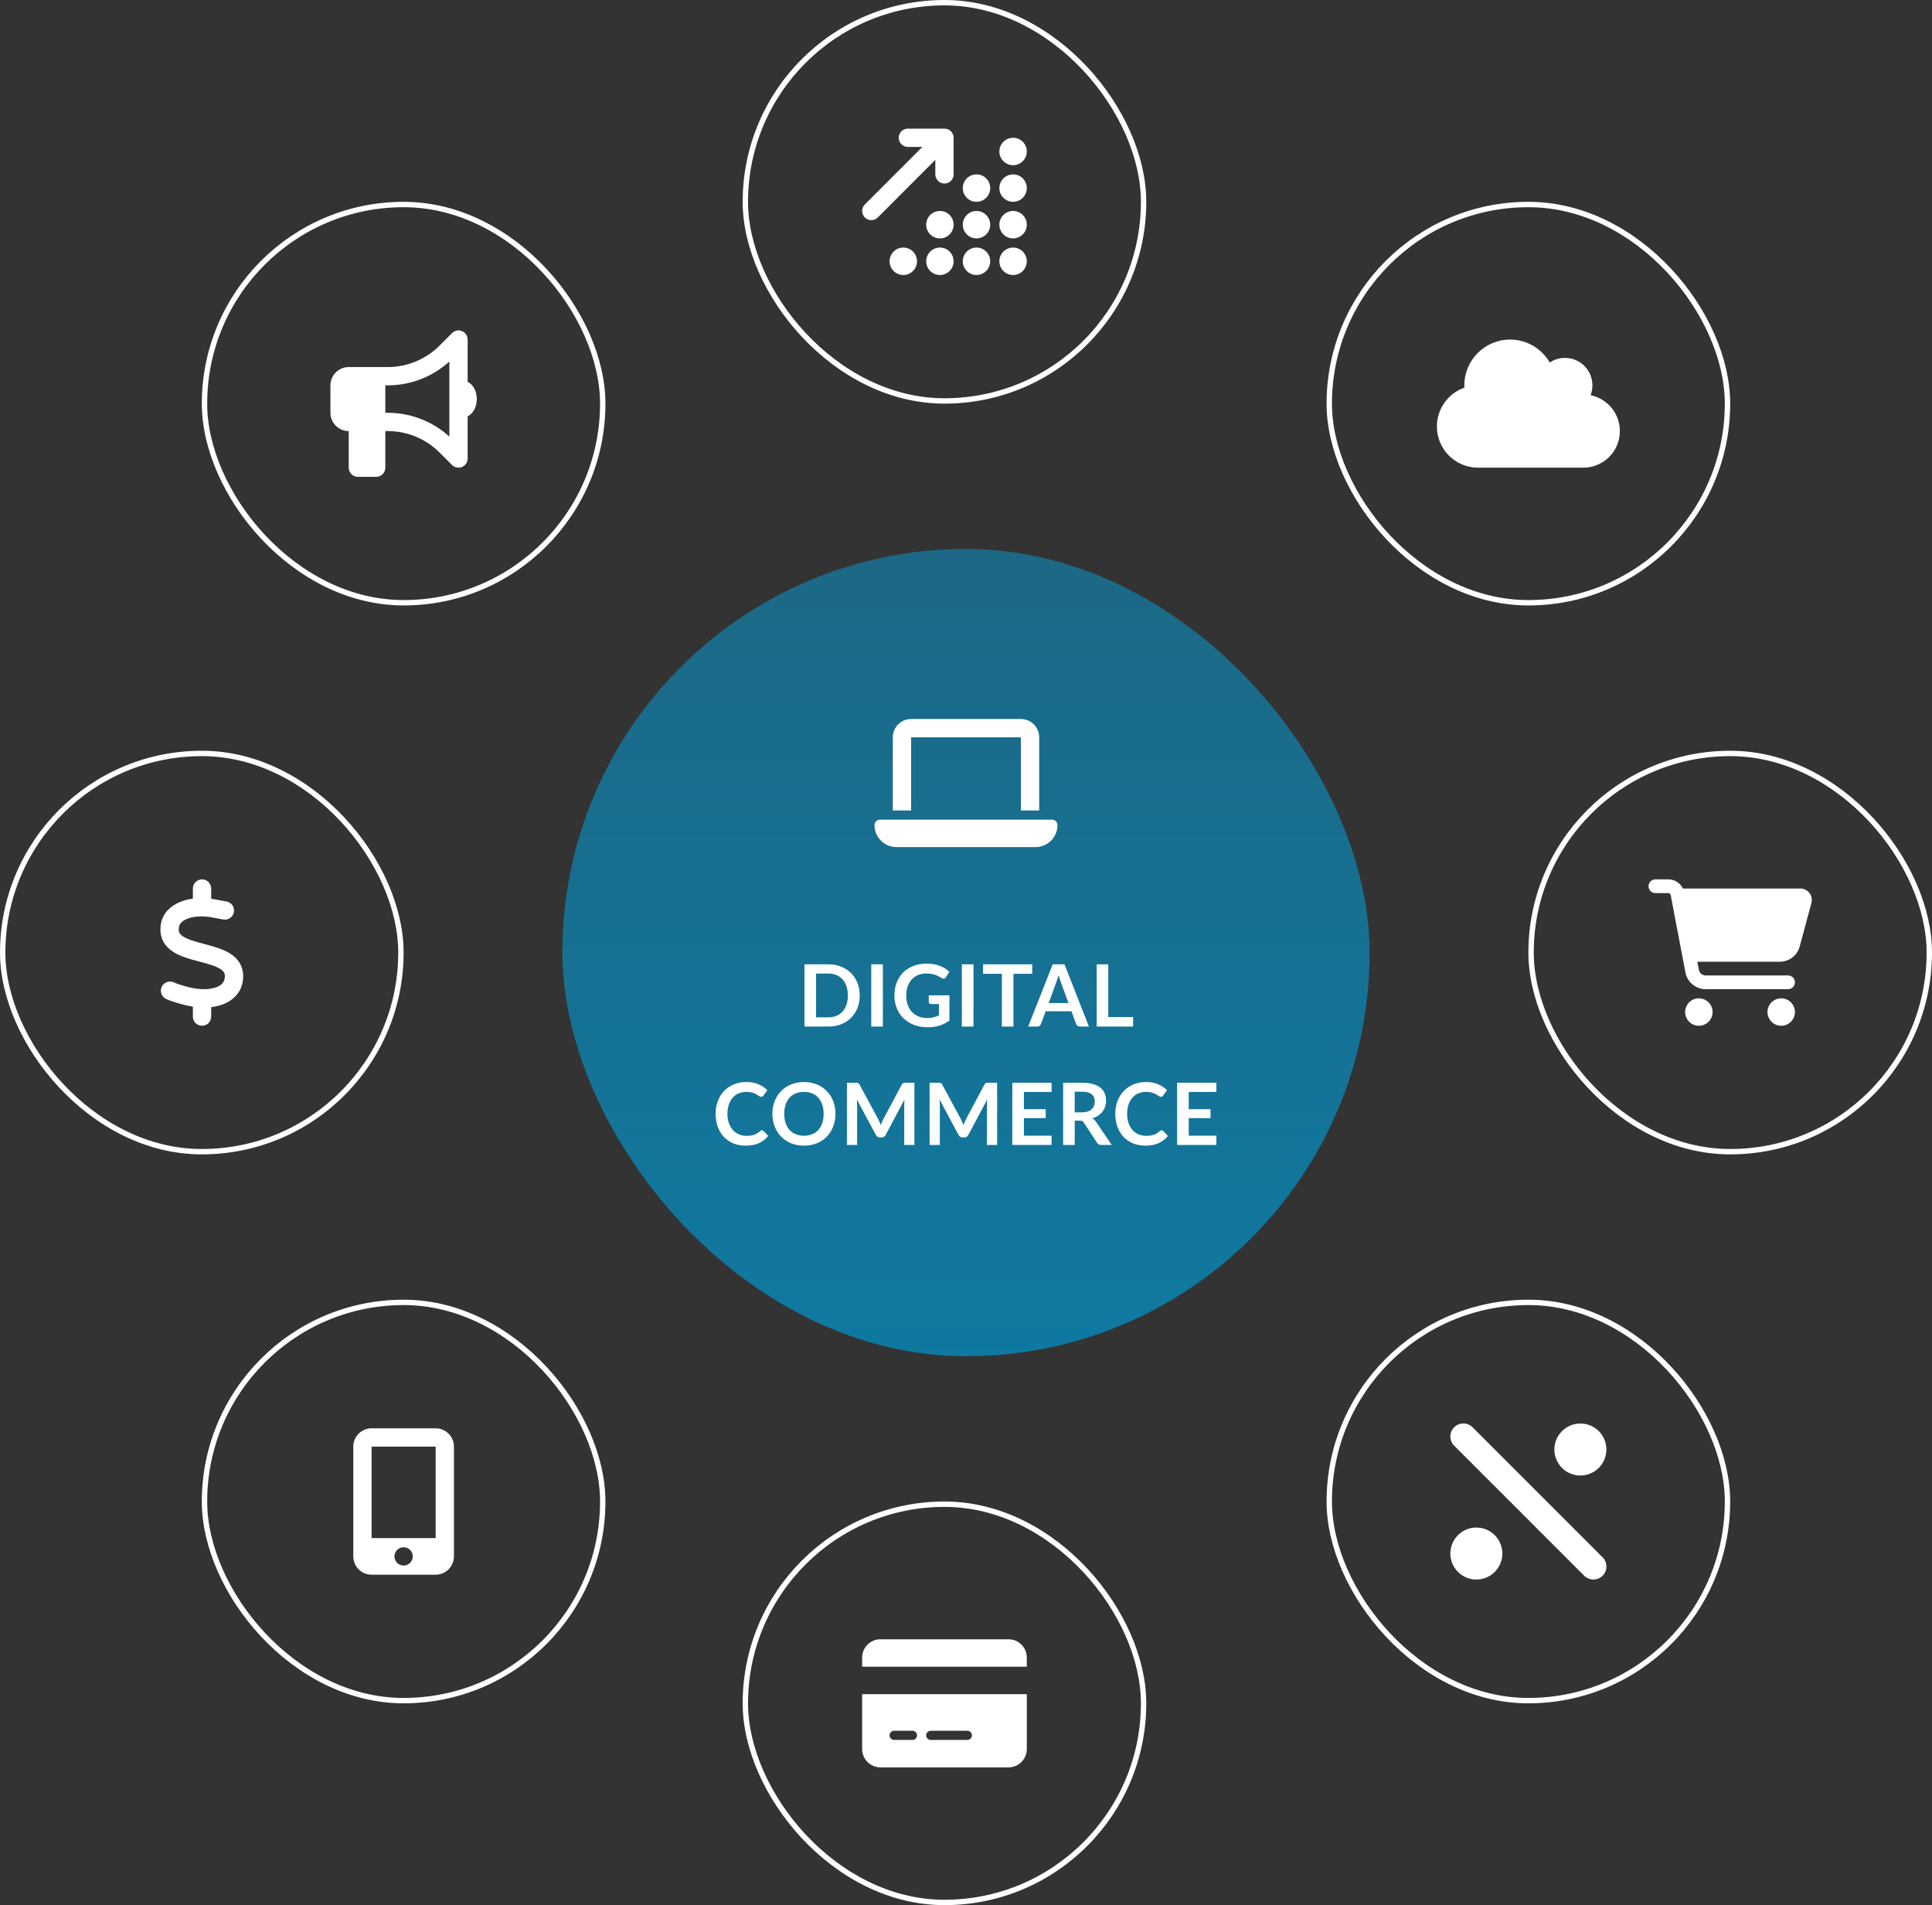 <svg width="718" height="708" viewBox="0 0 718 708" fill="none" xmlns="http://www.w3.org/2000/svg">
<rect x="0" y="0" width="718" height="708" fill="#333333" stroke="none"/>
<path d="M337.398 47.801C335.518 47.801 333.998 49.32 333.998 51.201C333.998 53.081 335.518 54.601 337.398 54.601H342.785L321.397 76C320.069 77.328 320.069 79.485 321.397 80.813C322.725 82.141 324.882 82.141 326.21 80.813L347.599 59.414V64.801C347.599 66.682 349.118 68.201 350.999 68.201C352.879 68.201 354.399 66.682 354.399 64.801V51.201C354.399 49.32 352.879 47.801 350.999 47.801H337.398ZM381.599 56.301C381.599 54.948 381.062 53.651 380.105 52.695C379.149 51.738 377.852 51.201 376.499 51.201C375.146 51.201 373.849 51.738 372.893 52.695C371.936 53.651 371.399 54.948 371.399 56.301C371.399 57.654 371.936 58.951 372.893 59.907C373.849 60.864 375.146 61.401 376.499 61.401C377.852 61.401 379.149 60.864 380.105 59.907C381.062 58.951 381.599 57.654 381.599 56.301ZM367.999 69.901C367.999 69.231 367.867 68.568 367.611 67.949C367.354 67.331 366.979 66.768 366.505 66.295C366.031 65.821 365.469 65.445 364.85 65.189C364.232 64.933 363.568 64.801 362.899 64.801C362.229 64.801 361.566 64.933 360.947 65.189C360.328 65.445 359.766 65.821 359.292 66.295C358.819 66.768 358.443 67.331 358.187 67.949C357.931 68.568 357.799 69.231 357.799 69.901C357.799 70.571 357.931 71.234 358.187 71.853C358.443 72.472 358.819 73.034 359.292 73.507C359.766 73.981 360.328 74.357 360.947 74.613C361.566 74.869 362.229 75.001 362.899 75.001C363.568 75.001 364.232 74.869 364.85 74.613C365.469 74.357 366.031 73.981 366.505 73.507C366.979 73.034 367.354 72.472 367.611 71.853C367.867 71.234 367.999 70.571 367.999 69.901ZM362.899 88.601C364.251 88.601 365.549 88.064 366.505 87.108C367.461 86.151 367.999 84.854 367.999 83.501C367.999 82.149 367.461 80.851 366.505 79.895C365.549 78.939 364.251 78.401 362.899 78.401C361.546 78.401 360.249 78.939 359.292 79.895C358.336 80.851 357.799 82.149 357.799 83.501C357.799 84.854 358.336 86.151 359.292 87.108C360.249 88.064 361.546 88.601 362.899 88.601ZM367.999 97.101C367.999 96.432 367.867 95.768 367.611 95.15C367.354 94.531 366.979 93.969 366.505 93.495C366.031 93.022 365.469 92.646 364.85 92.389C364.232 92.133 363.568 92.001 362.899 92.001C362.229 92.001 361.566 92.133 360.947 92.389C360.328 92.646 359.766 93.022 359.292 93.495C358.819 93.969 358.443 94.531 358.187 95.15C357.931 95.768 357.799 96.432 357.799 97.101C357.799 97.771 357.931 98.434 358.187 99.053C358.443 99.672 358.819 100.234 359.292 100.708C359.766 101.181 360.328 101.557 360.947 101.813C361.566 102.07 362.229 102.201 362.899 102.201C363.568 102.201 364.232 102.07 364.85 101.813C365.469 101.557 366.031 101.181 366.505 100.708C366.979 100.234 367.354 99.672 367.611 99.053C367.867 98.434 367.999 97.771 367.999 97.101ZM381.599 97.101C381.599 95.749 381.062 94.451 380.105 93.495C379.149 92.539 377.852 92.001 376.499 92.001C375.146 92.001 373.849 92.539 372.893 93.495C371.936 94.451 371.399 95.749 371.399 97.101C371.399 98.454 371.936 99.751 372.893 100.708C373.849 101.664 375.146 102.201 376.499 102.201C377.852 102.201 379.149 101.664 380.105 100.708C381.062 99.751 381.599 98.454 381.599 97.101ZM349.299 88.601C350.651 88.601 351.948 88.064 352.905 87.108C353.861 86.151 354.399 84.854 354.399 83.501C354.399 82.149 353.861 80.851 352.905 79.895C351.948 78.939 350.651 78.401 349.299 78.401C347.946 78.401 346.649 78.939 345.692 79.895C344.736 80.851 344.199 82.149 344.199 83.501C344.199 84.854 344.736 86.151 345.692 87.108C346.649 88.064 347.946 88.601 349.299 88.601ZM354.399 97.101C354.399 95.749 353.861 94.451 352.905 93.495C351.948 92.539 350.651 92.001 349.299 92.001C347.946 92.001 346.649 92.539 345.692 93.495C344.736 94.451 344.199 95.749 344.199 97.101C344.199 98.454 344.736 99.751 345.692 100.708C346.649 101.664 347.946 102.201 349.299 102.201C350.651 102.201 351.948 101.664 352.905 100.708C353.861 99.751 354.399 98.454 354.399 97.101ZM335.698 102.201C337.051 102.201 338.348 101.664 339.305 100.708C340.261 99.751 340.798 98.454 340.798 97.101C340.798 95.749 340.261 94.451 339.305 93.495C338.348 92.539 337.051 92.001 335.698 92.001C334.346 92.001 333.049 92.539 332.092 93.495C331.136 94.451 330.598 95.749 330.598 97.101C330.598 98.454 331.136 99.751 332.092 100.708C333.049 101.664 334.346 102.201 335.698 102.201ZM381.599 83.501C381.599 82.149 381.062 80.851 380.105 79.895C379.149 78.939 377.852 78.401 376.499 78.401C375.146 78.401 373.849 78.939 372.893 79.895C371.936 80.851 371.399 82.149 371.399 83.501C371.399 84.854 371.936 86.151 372.893 87.108C373.849 88.064 375.146 88.601 376.499 88.601C377.852 88.601 379.149 88.064 380.105 87.108C381.062 86.151 381.599 84.854 381.599 83.501ZM376.499 75.001C377.852 75.001 379.149 74.464 380.105 73.507C381.062 72.551 381.599 71.254 381.599 69.901C381.599 68.548 381.062 67.251 380.105 66.295C379.149 65.338 377.852 64.801 376.499 64.801C375.146 64.801 373.849 65.338 372.893 66.295C371.936 67.251 371.399 68.548 371.399 69.901C371.399 71.254 371.936 72.551 372.893 73.507C373.849 74.464 375.146 75.001 376.499 75.001Z" fill="white"/>
<rect x="277" y="1" width="148" height="148" rx="74" stroke="white" stroke-width="2"/>
<path d="M173.8 126.203C173.8 124.832 172.972 123.589 171.697 123.058C170.422 122.527 168.966 122.824 167.988 123.791L163.356 128.434C158.256 133.534 151.339 136.403 144.124 136.403H143.2H139.8H129.6C125.849 136.403 122.8 139.452 122.8 143.203V153.403C122.8 157.154 125.849 160.203 129.6 160.203V173.803C129.6 175.684 131.119 177.203 133 177.203H139.8C141.681 177.203 143.2 175.684 143.2 173.803V160.203H144.124C151.339 160.203 158.256 163.072 163.356 168.172L167.988 172.805C168.966 173.782 170.422 174.069 171.697 173.538C172.972 173.007 173.8 171.774 173.8 170.393V154.721C175.777 153.786 177.2 151.268 177.2 148.303C177.2 145.339 175.777 142.821 173.8 141.886V126.203ZM167 134.352V148.303V162.254C160.753 156.569 152.603 153.403 144.124 153.403H143.2V143.203H144.124C152.603 143.203 160.753 140.037 167 134.352Z" fill="white"/>
<rect x="76" y="76" width="148" height="148" rx="74" stroke="white" stroke-width="2"/>
<path d="M612.659 329.351C612.659 327.938 613.796 326.801 615.209 326.801H620.044C622.381 326.801 624.453 328.161 625.42 330.201H669.089C671.884 330.201 673.924 332.857 673.191 335.556L668.834 351.738C667.931 355.074 664.903 357.401 661.45 357.401H630.796L631.37 360.429C631.604 361.63 632.656 362.501 633.878 362.501H664.51C665.923 362.501 667.06 363.638 667.06 365.051C667.06 366.464 665.923 367.601 664.51 367.601H633.878C630.201 367.601 627.046 364.987 626.366 361.386L620.883 332.591C620.809 332.188 620.458 331.901 620.044 331.901H615.209C613.796 331.901 612.659 330.764 612.659 329.351ZM626.259 376.101C626.259 375.432 626.391 374.768 626.648 374.15C626.904 373.531 627.28 372.969 627.753 372.495C628.227 372.021 628.789 371.646 629.408 371.39C630.026 371.133 630.69 371.001 631.359 371.001C632.029 371.001 632.692 371.133 633.311 371.39C633.93 371.646 634.492 372.021 634.966 372.495C635.439 372.969 635.815 373.531 636.071 374.15C636.328 374.768 636.459 375.432 636.459 376.101C636.459 376.771 636.328 377.434 636.071 378.053C635.815 378.672 635.439 379.234 634.966 379.708C634.492 380.181 633.93 380.557 633.311 380.813C632.692 381.07 632.029 381.201 631.359 381.201C630.69 381.201 630.026 381.07 629.408 380.813C628.789 380.557 628.227 380.181 627.753 379.708C627.28 379.234 626.904 378.672 626.648 378.053C626.391 377.434 626.259 376.771 626.259 376.101ZM661.96 371.001C663.312 371.001 664.61 371.539 665.566 372.495C666.523 373.452 667.06 374.749 667.06 376.101C667.06 377.454 666.523 378.751 665.566 379.708C664.61 380.664 663.312 381.201 661.96 381.201C660.607 381.201 659.31 380.664 658.353 379.708C657.397 378.751 656.86 377.454 656.86 376.101C656.86 374.749 657.397 373.452 658.353 372.495C659.31 371.539 660.607 371.001 661.96 371.001Z" fill="white"/>
<rect x="569" y="280" width="148" height="148" rx="74" stroke="white" stroke-width="2"/>
<path d="M534 158.5C534 166.947 540.853 173.8 549.3 173.8H588.4C595.912 173.8 602 167.712 602 160.2C602 153.623 597.325 148.129 591.12 146.876C591.556 145.739 591.8 144.496 591.8 143.199C591.8 137.568 587.231 132.999 581.6 132.999C579.507 132.999 577.552 133.637 575.937 134.721C572.994 129.621 567.501 126.199 561.2 126.199C551.807 126.199 544.2 133.807 544.2 143.199C544.2 143.486 544.21 143.773 544.221 144.06C538.271 146.153 534 151.827 534 158.5Z" fill="white"/>
<rect x="494" y="76" width="148" height="148" rx="74" stroke="white" stroke-width="2"/>
<path d="M327.199 609.199C323.449 609.199 320.399 612.249 320.399 615.999V619.399H381.6V615.999C381.6 612.249 378.551 609.199 374.8 609.199H327.199ZM381.6 629.599H320.399V650C320.399 653.75 323.449 656.8 327.199 656.8H374.8C378.551 656.8 381.6 653.75 381.6 650V629.599ZM332.3 643.2H339.1C340.035 643.2 340.8 643.965 340.8 644.9C340.8 645.835 340.035 646.6 339.1 646.6H332.3C331.365 646.6 330.6 645.835 330.6 644.9C330.6 643.965 331.365 643.2 332.3 643.2ZM344.2 644.9C344.2 643.965 344.965 643.2 345.9 643.2H359.5C360.435 643.2 361.2 643.965 361.2 644.9C361.2 645.835 360.435 646.6 359.5 646.6H345.9C344.965 646.6 344.2 645.835 344.2 644.9Z" fill="white"/>
<rect x="277" y="559" width="148" height="148" rx="74" stroke="white" stroke-width="2"/>
<path d="M75.081 326.801C76.962 326.801 78.481 328.32 78.481 330.201V333.994C78.651 334.015 78.811 334.036 78.981 334.068C79.023 334.079 79.055 334.079 79.098 334.09L84.198 335.025C86.046 335.365 87.268 337.139 86.928 338.977C86.588 340.815 84.814 342.048 82.976 341.708L77.929 340.783C74.603 340.295 71.671 340.624 69.609 341.442C67.548 342.26 66.719 343.387 66.528 344.428C66.316 345.565 66.475 346.202 66.656 346.595C66.847 347.01 67.24 347.477 68.016 347.998C69.748 349.135 72.404 349.879 75.846 350.792L76.154 350.877C79.193 351.685 82.912 352.662 85.674 354.469C87.183 355.457 88.607 356.796 89.489 358.666C90.392 360.567 90.583 362.692 90.169 364.956C89.436 368.993 86.652 371.692 83.199 373.105C81.743 373.7 80.16 374.083 78.481 374.274V377.801C78.481 379.682 76.962 381.201 75.081 381.201C73.201 381.201 71.681 379.682 71.681 377.801V374.093C71.639 374.083 71.586 374.083 71.543 374.072H71.522C68.929 373.668 64.669 372.553 61.8 371.278C60.089 370.513 59.314 368.504 60.079 366.783C60.844 365.062 62.852 364.297 64.562 365.062C66.783 366.05 70.438 367.028 72.552 367.357C75.942 367.856 78.736 367.569 80.628 366.794C82.423 366.061 83.241 364.998 83.475 363.723C83.677 362.597 83.518 361.949 83.337 361.556C83.135 361.131 82.742 360.663 81.956 360.142C80.213 359.006 77.546 358.262 74.093 357.348L73.796 357.274C70.767 356.477 67.049 355.489 64.286 353.682C62.777 352.694 61.364 351.345 60.482 349.475C59.6 347.562 59.42 345.437 59.834 343.174C60.599 339.126 63.638 336.491 67.091 335.12C68.504 334.557 70.056 334.175 71.681 333.951V330.201C71.681 328.32 73.201 326.801 75.081 326.801Z" fill="white"/>
<rect x="1" y="280" width="148" height="148" rx="74" stroke="white" stroke-width="2"/>
<path d="M540.42 537.257C538.532 535.369 538.532 532.303 540.42 530.416C542.307 528.528 545.373 528.528 547.26 530.416L595.584 578.74C597.472 580.627 597.472 583.693 595.584 585.58C593.697 587.468 590.631 587.468 588.743 585.58L540.42 537.257ZM577.659 538.676C577.659 536.113 578.677 533.655 580.49 531.842C582.302 530.03 584.761 529.011 587.324 529.011C589.887 529.011 592.345 530.03 594.158 531.842C595.97 533.655 596.989 536.113 596.989 538.676C596.989 541.239 595.97 543.698 594.158 545.51C592.345 547.323 589.887 548.341 587.324 548.341C584.761 548.341 582.302 547.323 580.49 545.51C578.677 543.698 577.659 541.239 577.659 538.676ZM539 577.335C539 574.772 540.018 572.314 541.831 570.501C543.643 568.689 546.102 567.67 548.665 567.67C551.228 567.67 553.686 568.689 555.499 570.501C557.311 572.314 558.33 574.772 558.33 577.335C558.33 579.898 557.311 582.357 555.499 584.169C553.686 585.982 551.228 587 548.665 587C546.102 587 543.643 585.982 541.831 584.169C540.018 582.357 539 579.898 539 577.335Z" fill="white"/>
<rect x="494" y="484" width="148" height="148" rx="74" stroke="white" stroke-width="2"/>
<path d="M131.3 537.601C131.3 533.85 134.349 530.801 138.1 530.801H161.9C165.651 530.801 168.7 533.85 168.7 537.601V578.401C168.7 582.152 165.651 585.201 161.9 585.201H138.1C134.349 585.201 131.3 582.152 131.3 578.401V537.601ZM153.4 578.401C153.4 577.5 153.042 576.635 152.404 575.997C151.767 575.36 150.902 575.001 150 575.001C149.098 575.001 148.233 575.36 147.596 575.997C146.958 576.635 146.6 577.5 146.6 578.401C146.6 579.303 146.958 580.168 147.596 580.806C148.233 581.443 149.098 581.801 150 581.801C150.902 581.801 151.767 581.443 152.404 580.806C153.042 580.168 153.4 579.303 153.4 578.401ZM161.9 537.601H138.1V571.601H161.9V537.601Z" fill="white"/>
<rect x="76" y="484" width="148" height="148" rx="74" stroke="white" stroke-width="2"/>
<rect x="209" y="204" width="300" height="300" rx="150" fill="url(#paint0_linear_522_130)"/>
<path d="M338.6 267.199C334.849 267.199 331.8 270.249 331.8 273.999V301.2H338.6V273.999H379.4V301.2H386.2V273.999C386.2 270.249 383.151 267.199 379.4 267.199H338.6ZM327.04 304.6C325.913 304.6 325 305.513 325 306.64C325 311.145 328.655 314.8 333.16 314.8H384.84C389.345 314.8 393 311.145 393 306.64C393 305.513 392.087 304.6 390.96 304.6H327.04Z" fill="white"/>
<path d="M319.508 369.932C319.508 371.628 319.225 373.185 318.66 374.604C318.095 376.023 317.3 377.244 316.276 378.268C315.252 379.292 314.02 380.087 312.58 380.652C311.14 381.217 309.54 381.5 307.78 381.5H298.964V358.364H307.78C309.54 358.364 311.14 358.652 312.58 359.228C314.02 359.793 315.252 360.588 316.276 361.612C317.3 362.625 318.095 363.841 318.66 365.26C319.225 366.679 319.508 368.236 319.508 369.932ZM315.092 369.932C315.092 368.663 314.921 367.527 314.58 366.524C314.249 365.511 313.764 364.657 313.124 363.964C312.495 363.26 311.727 362.721 310.82 362.348C309.924 361.975 308.911 361.788 307.78 361.788H303.284V378.076H307.78C308.911 378.076 309.924 377.889 310.82 377.516C311.727 377.143 312.495 376.609 313.124 375.916C313.764 375.212 314.249 374.359 314.58 373.356C314.921 372.343 315.092 371.201 315.092 369.932ZM328.108 381.5H323.788V358.364H328.108V381.5ZM352.84 369.9V379.26C351.667 380.124 350.413 380.759 349.08 381.164C347.757 381.559 346.339 381.756 344.824 381.756C342.936 381.756 341.224 381.463 339.688 380.876C338.163 380.289 336.856 379.473 335.768 378.428C334.691 377.383 333.859 376.135 333.272 374.684C332.685 373.233 332.392 371.649 332.392 369.932C332.392 368.193 332.675 366.599 333.24 365.148C333.805 363.697 334.605 362.449 335.64 361.404C336.685 360.359 337.949 359.548 339.432 358.972C340.915 358.396 342.579 358.108 344.424 358.108C345.363 358.108 346.237 358.183 347.048 358.332C347.869 358.481 348.627 358.689 349.32 358.956C350.024 359.212 350.664 359.527 351.24 359.9C351.816 360.273 352.344 360.684 352.824 361.132L351.592 363.084C351.4 363.393 351.149 363.585 350.84 363.66C350.531 363.724 350.195 363.644 349.832 363.42C349.48 363.217 349.128 363.015 348.776 362.812C348.424 362.609 348.029 362.433 347.592 362.284C347.165 362.135 346.68 362.012 346.136 361.916C345.603 361.82 344.984 361.772 344.28 361.772C343.139 361.772 342.104 361.964 341.176 362.348C340.259 362.732 339.475 363.281 338.824 363.996C338.173 364.711 337.672 365.569 337.32 366.572C336.968 367.575 336.792 368.695 336.792 369.932C336.792 371.255 336.979 372.439 337.352 373.484C337.736 374.519 338.269 375.399 338.952 376.124C339.645 376.839 340.477 377.388 341.448 377.772C342.419 378.145 343.501 378.332 344.696 378.332C345.549 378.332 346.312 378.241 346.984 378.06C347.656 377.879 348.312 377.633 348.952 377.324V373.132H346.04C345.763 373.132 345.544 373.057 345.384 372.908C345.235 372.748 345.16 372.556 345.16 372.332V369.9H352.84ZM361.787 381.5H357.467V358.364H361.787V381.5ZM383.607 361.9H376.631V381.5H372.327V361.9H365.351V358.364H383.607V361.9ZM397.088 372.764L394.272 365.068C394.133 364.727 393.989 364.321 393.84 363.852C393.691 363.383 393.541 362.876 393.392 362.332C393.253 362.876 393.109 363.388 392.96 363.868C392.811 364.337 392.667 364.748 392.528 365.1L389.728 372.764H397.088ZM404.688 381.5H401.36C400.987 381.5 400.683 381.409 400.448 381.228C400.213 381.036 400.037 380.801 399.92 380.524L398.192 375.804H388.608L386.88 380.524C386.795 380.769 386.629 380.993 386.384 381.196C386.139 381.399 385.835 381.5 385.472 381.5H382.112L391.216 358.364H395.6L404.688 381.5ZM421.115 377.948V381.5H407.563V358.364H411.867V377.948H421.115ZM283.175 420.044C283.409 420.044 283.617 420.135 283.799 420.316L285.495 422.156C284.556 423.319 283.399 424.209 282.023 424.828C280.657 425.447 279.015 425.756 277.095 425.756C275.377 425.756 273.831 425.463 272.455 424.876C271.089 424.289 269.921 423.473 268.951 422.428C267.98 421.383 267.233 420.135 266.711 418.684C266.199 417.233 265.943 415.649 265.943 413.932C265.943 412.193 266.22 410.604 266.775 409.164C267.329 407.713 268.108 406.465 269.111 405.42C270.124 404.375 271.329 403.564 272.727 402.988C274.124 402.401 275.671 402.108 277.367 402.108C279.052 402.108 280.545 402.385 281.847 402.94C283.159 403.495 284.273 404.22 285.191 405.116L283.751 407.116C283.665 407.244 283.553 407.356 283.415 407.452C283.287 407.548 283.105 407.596 282.871 407.596C282.711 407.596 282.545 407.553 282.375 407.468C282.204 407.372 282.017 407.26 281.815 407.132C281.612 406.993 281.377 406.844 281.111 406.684C280.844 406.524 280.535 406.38 280.183 406.252C279.831 406.113 279.42 406.001 278.951 405.916C278.492 405.82 277.959 405.772 277.351 405.772C276.316 405.772 275.367 405.959 274.503 406.332C273.649 406.695 272.913 407.228 272.295 407.932C271.676 408.625 271.196 409.479 270.855 410.492C270.513 411.495 270.343 412.641 270.343 413.932C270.343 415.233 270.524 416.391 270.887 417.404C271.26 418.417 271.761 419.271 272.391 419.964C273.02 420.657 273.761 421.191 274.615 421.564C275.468 421.927 276.385 422.108 277.367 422.108C277.953 422.108 278.481 422.076 278.951 422.012C279.431 421.948 279.868 421.847 280.263 421.708C280.668 421.569 281.047 421.393 281.399 421.18C281.761 420.956 282.119 420.684 282.471 420.364C282.577 420.268 282.689 420.193 282.807 420.14C282.924 420.076 283.047 420.044 283.175 420.044ZM310.487 413.932C310.487 415.628 310.204 417.201 309.639 418.652C309.084 420.092 308.295 421.34 307.271 422.396C306.247 423.452 305.015 424.279 303.575 424.876C302.135 425.463 300.535 425.756 298.775 425.756C297.026 425.756 295.431 425.463 293.991 424.876C292.551 424.279 291.314 423.452 290.279 422.396C289.255 421.34 288.46 420.092 287.895 418.652C287.33 417.201 287.047 415.628 287.047 413.932C287.047 412.236 287.33 410.668 287.895 409.228C288.46 407.777 289.255 406.524 290.279 405.468C291.314 404.412 292.551 403.591 293.991 403.004C295.431 402.407 297.026 402.108 298.775 402.108C299.948 402.108 301.052 402.247 302.087 402.524C303.122 402.791 304.071 403.175 304.935 403.676C305.799 404.167 306.572 404.769 307.255 405.484C307.948 406.188 308.535 406.977 309.015 407.852C309.495 408.727 309.858 409.676 310.103 410.7C310.359 411.724 310.487 412.801 310.487 413.932ZM306.087 413.932C306.087 412.663 305.916 411.527 305.575 410.524C305.234 409.511 304.748 408.652 304.119 407.948C303.49 407.244 302.722 406.705 301.815 406.332C300.919 405.959 299.906 405.772 298.775 405.772C297.644 405.772 296.626 405.959 295.719 406.332C294.823 406.705 294.055 407.244 293.415 407.948C292.786 408.652 292.3 409.511 291.959 410.524C291.618 411.527 291.447 412.663 291.447 413.932C291.447 415.201 291.618 416.343 291.959 417.356C292.3 418.359 292.786 419.212 293.415 419.916C294.055 420.609 294.823 421.143 295.719 421.516C296.626 421.889 297.644 422.076 298.775 422.076C299.906 422.076 300.919 421.889 301.815 421.516C302.722 421.143 303.49 420.609 304.119 419.916C304.748 419.212 305.234 418.359 305.575 417.356C305.916 416.343 306.087 415.201 306.087 413.932ZM339.835 402.364V425.5H336.043V410.556C336.043 409.959 336.075 409.313 336.139 408.62L329.147 421.756C328.816 422.385 328.309 422.7 327.627 422.7H327.019C326.336 422.7 325.829 422.385 325.499 421.756L318.427 408.572C318.459 408.924 318.485 409.271 318.507 409.612C318.528 409.953 318.539 410.268 318.539 410.556V425.5H314.747V402.364H317.995C318.187 402.364 318.352 402.369 318.491 402.38C318.629 402.391 318.752 402.417 318.859 402.46C318.976 402.503 319.077 402.572 319.163 402.668C319.259 402.764 319.349 402.892 319.435 403.052L326.363 415.9C326.544 416.241 326.709 416.593 326.859 416.956C327.019 417.319 327.173 417.692 327.323 418.076C327.472 417.681 327.627 417.303 327.787 416.94C327.947 416.567 328.117 416.209 328.299 415.868L335.131 403.052C335.216 402.892 335.307 402.764 335.403 402.668C335.499 402.572 335.6 402.503 335.707 402.46C335.824 402.417 335.952 402.391 336.091 402.38C336.229 402.369 336.395 402.364 336.587 402.364H339.835ZM370.565 402.364V425.5H366.773V410.556C366.773 409.959 366.805 409.313 366.869 408.62L359.877 421.756C359.546 422.385 359.039 422.7 358.357 422.7H357.749C357.066 422.7 356.559 422.385 356.229 421.756L349.157 408.572C349.189 408.924 349.215 409.271 349.237 409.612C349.258 409.953 349.269 410.268 349.269 410.556V425.5H345.477V402.364H348.725C348.917 402.364 349.082 402.369 349.221 402.38C349.359 402.391 349.482 402.417 349.589 402.46C349.706 402.503 349.807 402.572 349.893 402.668C349.989 402.764 350.079 402.892 350.165 403.052L357.093 415.9C357.274 416.241 357.439 416.593 357.589 416.956C357.749 417.319 357.903 417.692 358.053 418.076C358.202 417.681 358.357 417.303 358.517 416.94C358.677 416.567 358.847 416.209 359.029 415.868L365.861 403.052C365.946 402.892 366.037 402.764 366.133 402.668C366.229 402.572 366.33 402.503 366.437 402.46C366.554 402.417 366.682 402.391 366.821 402.38C366.959 402.369 367.125 402.364 367.317 402.364H370.565ZM380.527 405.788V412.204H388.623V415.516H380.527V422.06H390.799V425.5H376.207V402.364H390.799V405.788H380.527ZM402.085 413.372C402.896 413.372 403.6 413.271 404.197 413.068C404.805 412.865 405.301 412.588 405.685 412.236C406.08 411.873 406.373 411.447 406.565 410.956C406.757 410.465 406.853 409.927 406.853 409.34C406.853 408.167 406.464 407.265 405.685 406.636C404.917 406.007 403.738 405.692 402.149 405.692H399.397V413.372H402.085ZM413.157 425.5H409.269C408.533 425.5 408 425.212 407.669 424.636L402.805 417.228C402.624 416.951 402.421 416.753 402.197 416.636C401.984 416.519 401.664 416.46 401.237 416.46H399.397V425.5H395.093V402.364H402.149C403.717 402.364 405.061 402.529 406.181 402.86C407.312 403.18 408.234 403.633 408.949 404.22C409.674 404.807 410.208 405.511 410.549 406.332C410.89 407.143 411.061 408.039 411.061 409.02C411.061 409.799 410.944 410.535 410.709 411.228C410.485 411.921 410.154 412.551 409.717 413.116C409.29 413.681 408.757 414.177 408.117 414.604C407.488 415.031 406.768 415.367 405.957 415.612C406.234 415.772 406.49 415.964 406.725 416.188C406.96 416.401 407.173 416.657 407.365 416.956L413.157 425.5ZM431.711 420.044C431.946 420.044 432.154 420.135 432.335 420.316L434.031 422.156C433.092 423.319 431.935 424.209 430.559 424.828C429.194 425.447 427.551 425.756 425.631 425.756C423.914 425.756 422.367 425.463 420.991 424.876C419.626 424.289 418.458 423.473 417.487 422.428C416.516 421.383 415.77 420.135 415.247 418.684C414.735 417.233 414.479 415.649 414.479 413.932C414.479 412.193 414.756 410.604 415.311 409.164C415.866 407.713 416.644 406.465 417.647 405.42C418.66 404.375 419.866 403.564 421.263 402.988C422.66 402.401 424.207 402.108 425.903 402.108C427.588 402.108 429.082 402.385 430.383 402.94C431.695 403.495 432.81 404.22 433.727 405.116L432.287 407.116C432.202 407.244 432.09 407.356 431.951 407.452C431.823 407.548 431.642 407.596 431.407 407.596C431.247 407.596 431.082 407.553 430.911 407.468C430.74 407.372 430.554 407.26 430.351 407.132C430.148 406.993 429.914 406.844 429.647 406.684C429.38 406.524 429.071 406.38 428.719 406.252C428.367 406.113 427.956 406.001 427.487 405.916C427.028 405.82 426.495 405.772 425.887 405.772C424.852 405.772 423.903 405.959 423.039 406.332C422.186 406.695 421.45 407.228 420.831 407.932C420.212 408.625 419.732 409.479 419.391 410.492C419.05 411.495 418.879 412.641 418.879 413.932C418.879 415.233 419.06 416.391 419.423 417.404C419.796 418.417 420.298 419.271 420.927 419.964C421.556 420.657 422.298 421.191 423.151 421.564C424.004 421.927 424.922 422.108 425.903 422.108C426.49 422.108 427.018 422.076 427.487 422.012C427.967 421.948 428.404 421.847 428.799 421.708C429.204 421.569 429.583 421.393 429.935 421.18C430.298 420.956 430.655 420.684 431.007 420.364C431.114 420.268 431.226 420.193 431.343 420.14C431.46 420.076 431.583 420.044 431.711 420.044ZM441.779 405.788V412.204H449.875V415.516H441.779V422.06H452.051V425.5H437.459V402.364H452.051V405.788H441.779Z" fill="white"/>
<defs>
<linearGradient id="paint0_linear_522_130" x1="359" y1="204" x2="359" y2="504" gradientUnits="userSpaceOnUse">
<stop stop-color="#0D8CBD" stop-opacity="0.6"/>
<stop offset="1" stop-color="#0097D0" stop-opacity="0.7"/>
</linearGradient>
</defs>
</svg>
